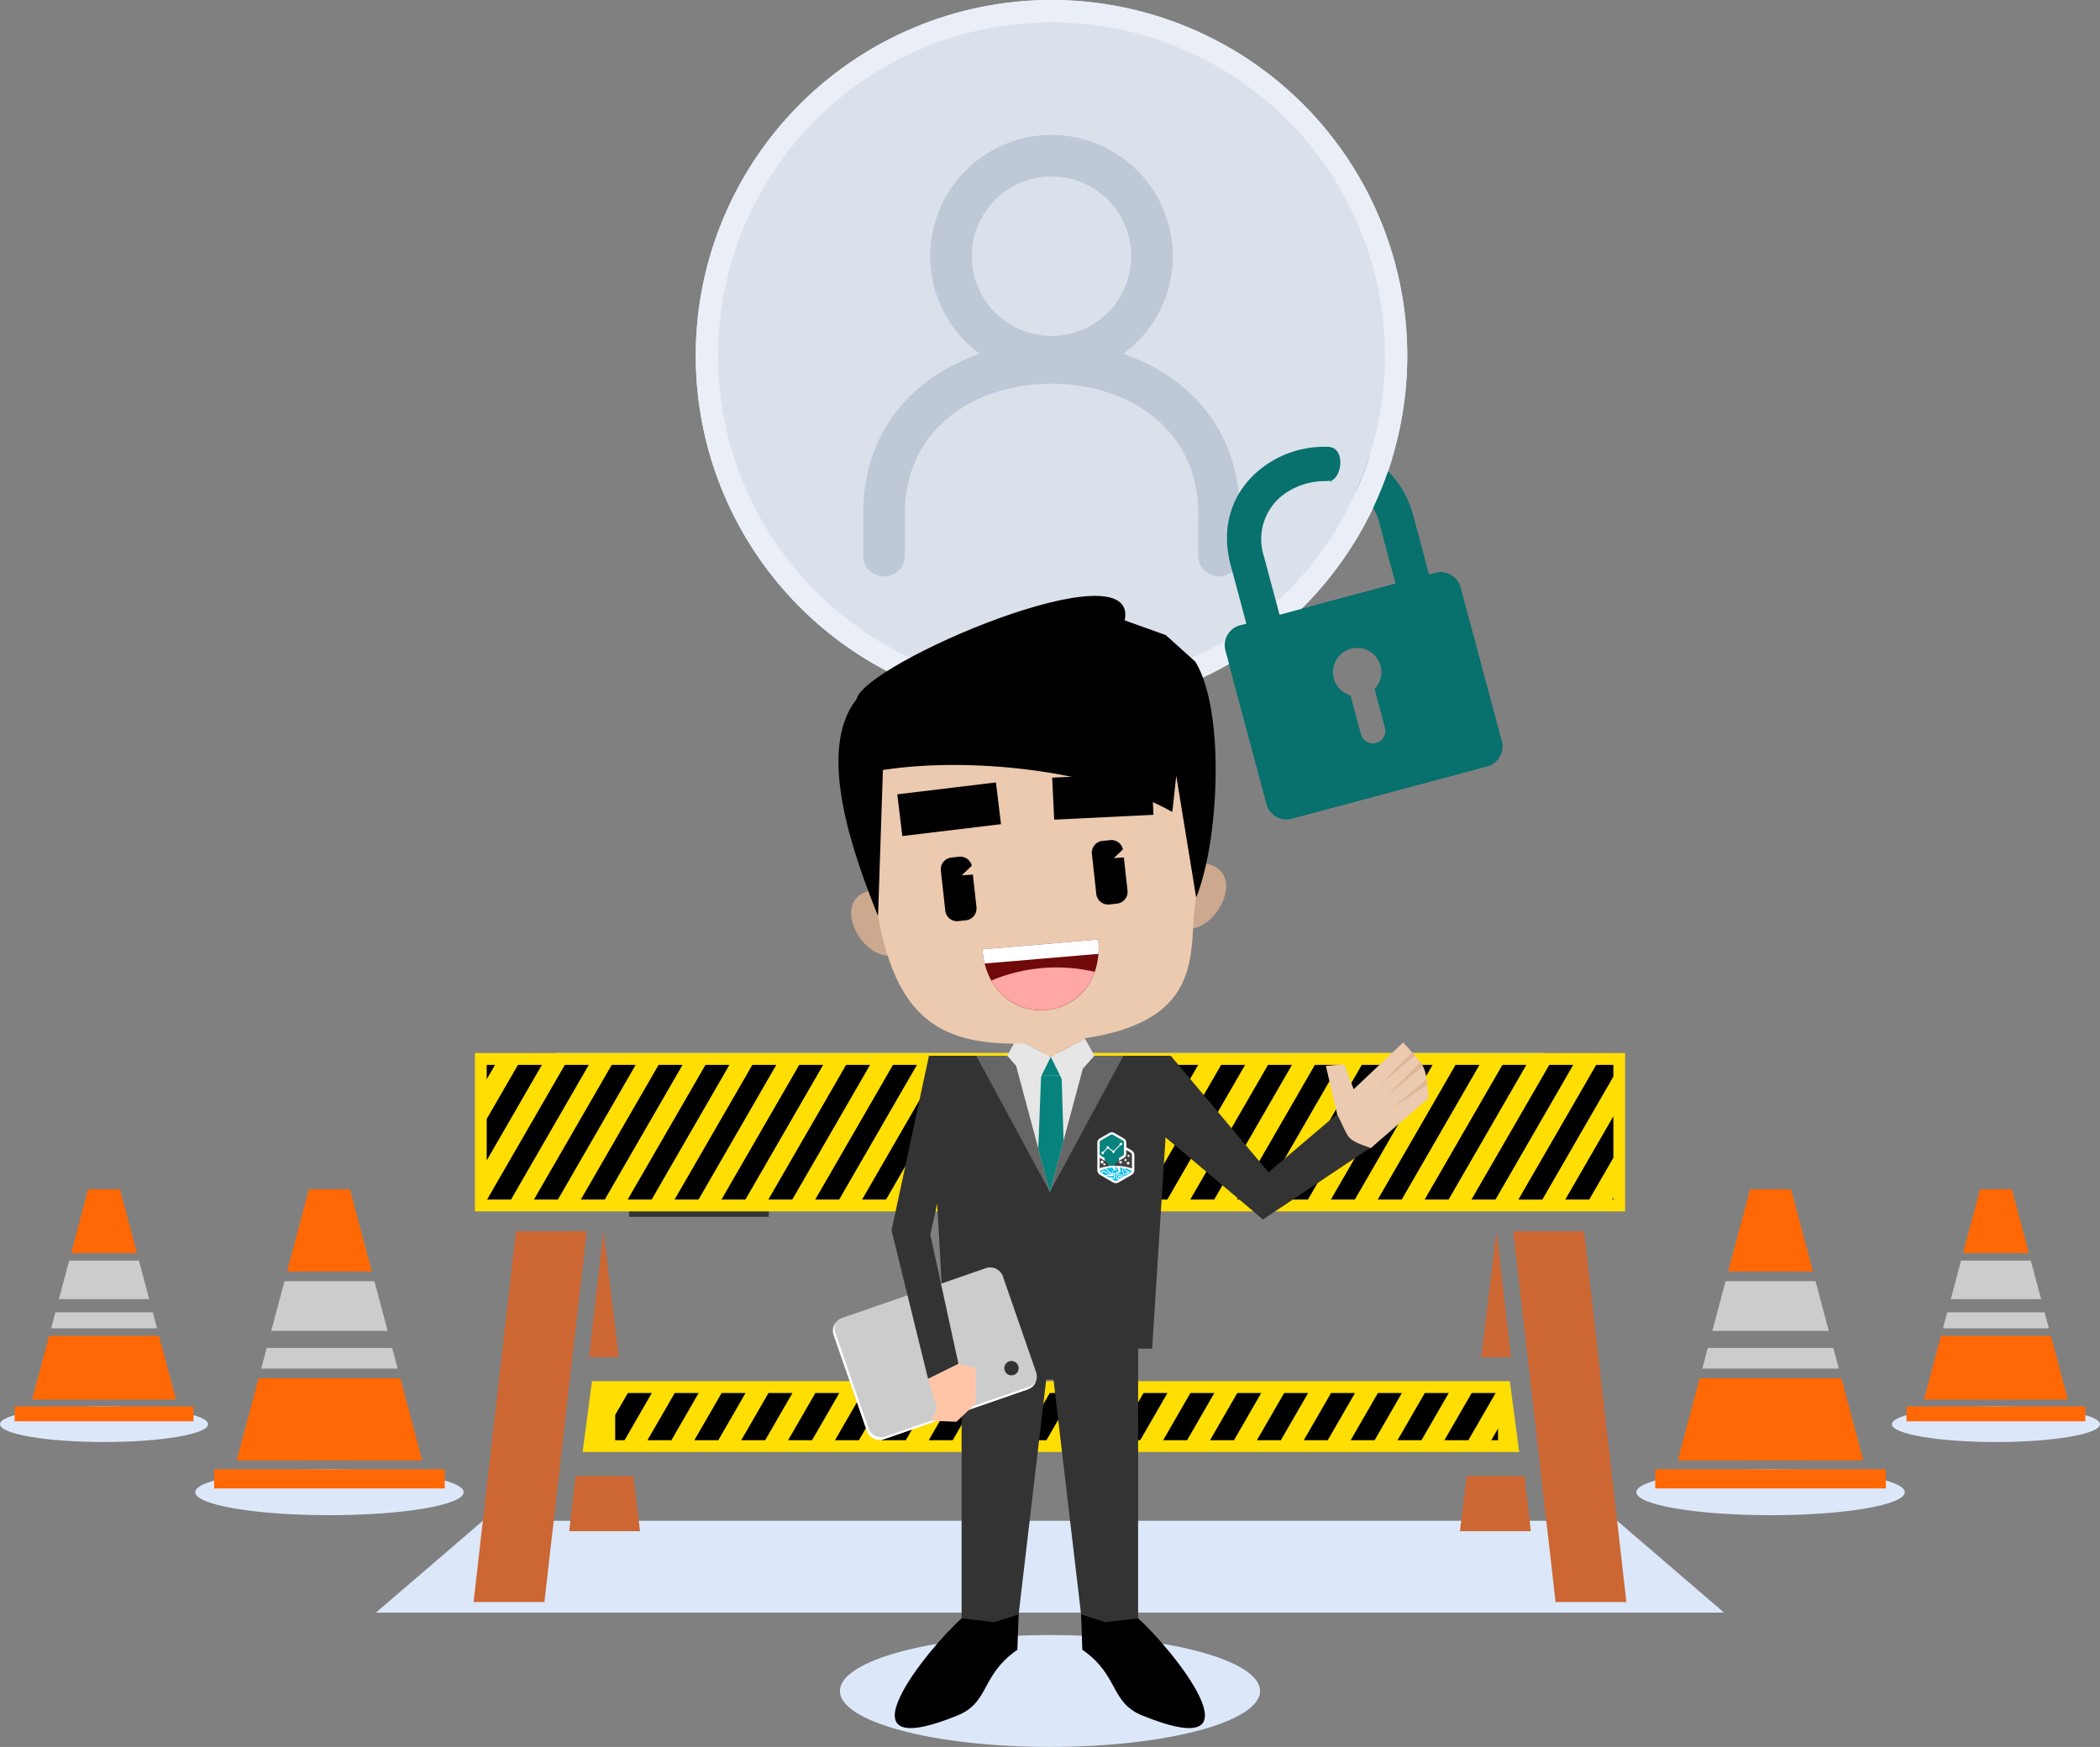 <svg xmlns="http://www.w3.org/2000/svg" width="296.728" height="246.869" viewBox="0 0 296.728 246.869">
  <rect x="0" y="0" width="296.728" height="246.869" fill="#808080" stroke="none"/>
  <g id="Layer_x0020_1" transform="translate(-157.97)">
    <g id="_1802022779184" transform="translate(-0.01)">
      <path id="Path_948" data-name="Path 948" d="M2230.266,0A50.266,50.266,0,1,1,2180,50.266,50.267,50.267,0,0,1,2230.266,0Z" transform="translate(-1923.709)" fill="#eaeff7" fill-rule="evenodd"/>
      <g id="Group_3597" data-name="Group 3597" transform="translate(259.442 3.151)">
        <path id="Path_949" data-name="Path 949" d="M2253.915,26.8A47.115,47.115,0,1,1,2206.8,73.915,47.116,47.116,0,0,1,2253.915,26.8Z" transform="translate(-2206.8 -26.8)" fill="#dae1eb" fill-rule="evenodd"/>
        <path id="Path_950" data-name="Path 950" d="M2407.865,162.21a17.091,17.091,0,0,1,12.105,5.02l.018.019a17.1,17.1,0,0,1-.006,24.2l-.018.019a17.379,17.379,0,0,1-1.955,1.679l.536.189c8.939,3.264,15.927,10.73,15.927,22.4v5.922a2.938,2.938,0,0,1-5.876,0v-5.922c0-8.793-5.286-14.426-12.048-16.894a26.09,26.09,0,0,0-17.365,0c-6.762,2.466-12.047,8.1-12.047,16.894v5.922a2.938,2.938,0,1,1-5.876,0v-5.922c0-11.672,6.987-19.141,15.927-22.4l.536-.189a17.379,17.379,0,0,1-1.962-1.685l-.018-.019a17.1,17.1,0,0,1,.006-24.2l.018-.019A17.088,17.088,0,0,1,2407.865,162.21Zm7.964,9.163a11.291,11.291,0,0,0-15.928,0l-.01.011a11.29,11.29,0,0,0,0,15.928l.01.011a11.291,11.291,0,0,0,15.928,0l.012-.011a11.291,11.291,0,0,0,0-15.928Z" transform="translate(-2360.75 -146.291)" fill="#bfc8d6"/>
        <path id="Path_951" data-name="Path 951" d="M2817.878,562.259l.914-.245-2.2-8.226c-1.645-6.137.682-10.99,4.545-13.89a14.514,14.514,0,0,1,10.375-2.78c4.8.58,9.237,3.62,10.882,9.757l2.2,8.226.914-.245a2.9,2.9,0,0,1,3.542,2.044l5.822,21.729a2.9,2.9,0,0,1-2.044,3.542l-27.627,7.4a2.9,2.9,0,0,1-3.542-2.044l-5.823-21.729a2.9,2.9,0,0,1,2.046-3.542Zm19.057,8.988,1.463,5.462a1.786,1.786,0,0,1-1.258,2.181h0a1.786,1.786,0,0,1-2.18-1.259l-1.464-5.462a3.44,3.44,0,1,1,3.44-.922Zm-13.451-10.49,16.416-4.4-2.2-8.226a7.871,7.871,0,0,0-6.766-6.2,9.843,9.843,0,0,0-6.893,1.846,7.87,7.87,0,0,0-2.758,8.755l2.2,8.226Z" transform="translate(-2744.146 -477.033)" fill="#08706d" fill-rule="evenodd"/>
        <path id="Path_952" data-name="Path 952" d="M2883.8,525.095c2.642-.918,3.279,3.941,1.615,4.608,1.723-.462,5.6,1.291,8.288,1.8a46.825,46.825,0,0,0,3.013-7.947c-2.671-2.582-10.26-1.87-12.916,1.541Z" transform="translate(-2804.209 -463.779)" fill="#dae1eb" fill-rule="evenodd"/>
      </g>
      <path id="Path_953" data-name="Path 953" d="M2230.266,0A50.266,50.266,0,1,1,2180,50.266,50.267,50.267,0,0,1,2230.266,0Z" transform="translate(-1923.709)" fill="#eaeff7" fill-rule="evenodd"/>
      <path id="Path_954" data-name="Path 954" d="M2253.915,26.8A47.115,47.115,0,1,1,2206.8,73.915,47.116,47.116,0,0,1,2253.915,26.8Z" transform="translate(-1947.358 -23.649)" fill="#dae1eb" fill-rule="evenodd"/>
      <path id="Path_955" data-name="Path 955" d="M2407.865,162.21a17.091,17.091,0,0,1,12.105,5.02l.018.019a17.1,17.1,0,0,1-.006,24.2l-.018.019a17.379,17.379,0,0,1-1.955,1.679l.536.189c8.939,3.264,15.927,10.73,15.927,22.4v5.922a2.938,2.938,0,0,1-5.876,0v-5.922c0-8.793-5.286-14.426-12.048-16.894a26.09,26.09,0,0,0-17.365,0c-6.762,2.466-12.047,8.1-12.047,16.894v5.922a2.938,2.938,0,1,1-5.876,0v-5.922c0-11.672,6.987-19.141,15.927-22.4l.536-.189a17.379,17.379,0,0,1-1.962-1.685l-.018-.019a17.1,17.1,0,0,1,.006-24.2l.018-.019A17.088,17.088,0,0,1,2407.865,162.21Zm7.964,9.163a11.291,11.291,0,0,0-15.928,0l-.01.011a11.29,11.29,0,0,0,0,15.928l.01.011a11.291,11.291,0,0,0,15.928,0l.012-.011a11.291,11.291,0,0,0,0-15.928Z" transform="translate(-2101.308 -143.14)" fill="#bfc8d6"/>
      <path id="Path_956" data-name="Path 956" d="M2817.878,562.259l.914-.245-2.2-8.226c-1.645-6.137.682-10.99,4.545-13.89a14.514,14.514,0,0,1,10.375-2.78c4.8.58,9.237,3.62,10.882,9.757l2.2,8.226.914-.245a2.9,2.9,0,0,1,3.542,2.044l5.822,21.729a2.9,2.9,0,0,1-2.044,3.542l-27.627,7.4a2.9,2.9,0,0,1-3.542-2.044l-5.823-21.729a2.9,2.9,0,0,1,2.046-3.542Zm19.057,8.988,1.463,5.462a1.786,1.786,0,0,1-1.258,2.181h0a1.786,1.786,0,0,1-2.18-1.259l-1.464-5.462a3.44,3.44,0,1,1,3.44-.922Zm-13.451-10.49,16.416-4.4-2.2-8.226a7.871,7.871,0,0,0-6.766-6.2,9.843,9.843,0,0,0-6.893,1.846,7.87,7.87,0,0,0-2.758,8.755l2.2,8.226Z" transform="translate(-2484.705 -473.882)" fill="#08706d" fill-rule="evenodd"/>
      <g id="Group_3598" data-name="Group 3598" transform="translate(345.482 60.79)">
        <path id="Path_957" data-name="Path 957" d="M2939.035,519.444c2.443.347,1.632,5.148-.375,4.835,1.723-.462.769,2.376,3.454,2.883a46.871,46.871,0,0,0,3.013-7.947c-2.671-2.582-3.436-3.182-6.091.229Z" transform="translate(-2938.66 -517.079)" fill="#dae1eb" fill-rule="evenodd"/>
        <path id="Path_958" data-name="Path 958" d="M2960.526,537.2a50.047,50.047,0,0,1-5.069,11.379l-2.427-2.088a46.905,46.905,0,0,0,4.777-11.225l2.719,1.935Z" transform="translate(-2951.34 -533.131)" fill="#eaeff7" fill-rule="evenodd"/>
      </g>
      <path id="Path_963" data-name="Path 963" d="M2508.581,1392.343H2478.52l1.331-14.013h27.4Z" transform="translate(-2187.134 -1216.288)" fill="#868b8d"/>
      <path id="Path_964" data-name="Path 964" d="M2011.1,1265.25V1275.9a3.991,3.991,0,0,0,3.99,3.99h131.84a3.991,3.991,0,0,0,3.99-3.99V1265.25Z" transform="translate(-1774.666 -1116.502)" fill="#a4a9ab"/>
      <path id="Path_965" data-name="Path 965" d="M2113.43,1328.719h19.754v-1.328H2113.43Z" transform="translate(-1864.965 -1171.337)" fill="#333"/>
      <path id="Path_966" data-name="Path 966" d="M2099.77,1452.649h19.755v-1.33H2099.77Z" transform="translate(-1852.911 -1280.697)" fill="#333"/>
      <path id="Path_967" data-name="Path 967" d="M2212.2,1433.26l-.243,2.158h3.876l-2.571-2.142Z" transform="translate(-1951.912 -1264.76)" fill="#333"/>
      <path id="Path_968" data-name="Path 968" d="M2135.833,1433.26l-.243,2.158h3.877l-2.572-2.142Z" transform="translate(-1884.52 -1264.76)" fill="#333"/>
      <g id="Group_3628" data-name="Group 3628" transform="translate(157.98 84.208)">
        <g id="Group_3603" data-name="Group 3603" transform="translate(53.118 64.605)">
          <path id="Path_969" data-name="Path 969" d="M1810.7,1828.02h160.272l15.11,12.976H1795.59Z" transform="translate(-1795.59 -1761.923)" fill="#dce8fa" fill-rule="evenodd"/>
          <g id="Group_3602" data-name="Group 3602" transform="translate(13.799)">
            <path id="Path_970" data-name="Path 970" d="M1914.57,1265.8h162.517v22.376H1914.57Z" transform="translate(-1914.38 -1265.8)" fill="#ffde04" fill-rule="evenodd"/>
            <path id="Path_971" data-name="Path 971" d="M1928.76,1279.99h1.173l-1.173,2.033Zm4.413,0h3.384l-7.8,13.506v-5.86l4.413-7.644Zm6.624,0h3.384l-10.991,19.037h-3.383Zm6.624,0h3.385l-10.991,19.037h-3.384l10.991-19.037Zm6.624,0h3.383l-10.991,19.037h-3.384Zm6.624,0h3.383l-10.991,19.037h-3.384Zm6.624,0h3.383l-10.991,19.037H1955.3Zm6.624,0h3.384l-10.991,19.037h-3.384Zm6.624,0h3.384l-10.991,19.037h-3.384Zm6.624,0h3.384l-10.991,19.037h-3.384Zm6.624,0h3.383l-10.991,19.037h-3.384Zm6.624,0h3.383l-10.991,19.037h-3.384Zm6.624,0h3.383l-10.991,19.037h-3.384Zm6.624,0h3.385l-10.991,19.037h-3.384l10.991-19.037Zm6.624,0h3.384l-10.991,19.037h-3.383Zm6.624,0h3.384l-10.991,19.037h-3.383Zm6.624,0h3.384l-10.991,19.037h-3.384Zm6.624,0h3.384l-10.991,19.037h-3.384Zm6.624,0h3.384l-10.991,19.037h-3.384Zm6.624,0h3.384l-10.991,19.037h-3.384Zm6.624,0h3.384l-10.991,19.037h-3.384Zm6.624,0h3.384l-10.991,19.037h-3.384Zm6.624,0h3.384l-10.991,19.037h-3.384Zm6.624,0h3.384l-10.991,19.037H2067.9Zm6.624,0h2.427v1.659l-10.034,17.38h-3.384l10.991-19.037Zm2.427,7.269v5.861l-3.411,5.907h-3.384Zm0,11.472v.3h-.171Z" transform="translate(-1926.902 -1278.322)" fill-rule="evenodd"/>
            <g id="Group_3601" data-name="Group 3601" transform="translate(0 25.173)">
              <path id="Path_972" data-name="Path 972" d="M1928.955,1479.92h-10.01l-5.985,52.405h10.01Z" transform="translate(-1912.96 -1479.92)" fill="#c63" fill-rule="evenodd"/>
              <path id="Path_973" data-name="Path 973" d="M2032.72,1479.92l-2.034,17.812h4.207Zm-3.95,34.594-.89,7.8h10.011l-.951-7.8h-8.168Z" transform="translate(-2014.37 -1479.92)" fill="#c63" fill-rule="evenodd"/>
              <path id="Path_974" data-name="Path 974" d="M2176.341,1670.239l-1.325-10.009H2045.325L2044,1670.239Z" transform="translate(-2028.594 -1639.032)" fill="#ffde04" fill-rule="evenodd"/>
              <path id="Path_975" data-name="Path 975" d="M2207.963,1681.1v-1.645l-.95,1.645Zm-.337-6.672h-3.384l-3.853,6.672h3.384Zm-6.624,0h-3.385l-3.852,6.672h3.384Zm-6.624,0h-3.385l-3.852,6.672h3.384Zm-6.624,0h-3.384l-3.851,6.672h3.384l3.853-6.672Zm-6.624,0h-3.384l-3.851,6.672h3.384l3.853-6.672Zm-6.624,0h-3.384l-3.852,6.672h3.384Zm-6.624,0H2164.5l-3.853,6.672h3.383l3.852-6.672Zm-6.624,0h-3.383l-3.853,6.672h3.383l3.852-6.672Zm-6.624,0h-3.383l-3.853,6.672h3.384Zm-6.624,0h-3.384l-3.853,6.672h3.385Zm-6.624,0h-3.384l-3.853,6.672h3.384Zm-6.624,0h-3.384l-3.853,6.672h3.384Zm-6.624,0h-3.384l-3.853,6.672h3.384Zm-6.624,0h-3.384l-3.851,6.672h3.383l3.853-6.672Zm-6.624,0h-3.384l-3.851,6.672h3.383l3.853-6.672Zm-6.624,0h-3.384l-3.852,6.672h3.384l3.853-6.672Zm-6.624,0h-3.384l-3.853,6.672h3.384Zm-6.624,0h-3.384l-3.853,6.672h3.383l3.852-6.672Zm-6.624,0h-3.384l-1.789,3.1v3.573h1.322Z" transform="translate(-2063.211 -1651.563)" fill-rule="evenodd"/>
              <path id="Path_976" data-name="Path 976" d="M3162.5,1479.92h10.01l5.983,52.405h-10.01Z" transform="translate(-3015.599 -1479.92)" fill="#c63" fill-rule="evenodd"/>
              <path id="Path_977" data-name="Path 977" d="M3103.66,1479.92l2.034,17.812h-4.207Zm3.95,34.594.891,7.8H3098.49l.951-7.8Z" transform="translate(-2959.115 -1479.92)" fill="#c63" fill-rule="evenodd"/>
            </g>
          </g>
        </g>
        <g id="Group_3612" data-name="Group 3612" transform="translate(117.698)">
          <path id="Path_978" data-name="Path 978" d="M2382.98,1965.37c16.392,0,29.68,3.54,29.68,7.906s-13.288,7.906-29.68,7.906-29.68-3.54-29.68-7.906S2366.589,1965.37,2382.98,1965.37Z" transform="translate(-2352.313 -1818.521)" fill="#dce8fa" fill-rule="evenodd"/>
          <g id="Group_3611" data-name="Group 3611">
            <path id="Path_979" data-name="Path 979" d="M2725.864,1269.03l15.308,18.251-2.779,4.458-15.863-13.36Z" transform="translate(-2678.135 -1204.045)" fill="#333" fill-rule="evenodd"/>
            <path id="Path_980" data-name="Path 980" d="M2420.427,1269.03l-5.307,24.773,5.5.458,4.975-21.954Z" transform="translate(-2406.865 -1204.045)" fill="#333" fill-rule="evenodd"/>
            <path id="Path_981" data-name="Path 981" d="M2460.27,1269.04h34.167l-2.63,41.394h-29.23Z" transform="translate(-2446.707 -1204.054)" fill="#333" fill-rule="evenodd"/>
            <g id="Group_3604" data-name="Group 3604" transform="translate(8.733 105.356)">
              <path id="Path_982" data-name="Path 982" d="M2499.51,1612.43l12.47,1.024-4.743,40.37h-7.728Z" transform="translate(-2490.067 -1612.43)" fill="#333" fill-rule="evenodd"/>
              <path id="Path_983" data-name="Path 983" d="M2428.632,1941.1c-4.7,4.175-18.335,20.939-.591,13.729,4.586-1.864,3.264-5.687,8.472-9.292l.179-4.994-3.455,1.1Z" transform="translate(-2419.19 -1901.966)" fill-rule="evenodd"/>
              <path id="Path_984" data-name="Path 984" d="M2618.05,1612.43l-12.47,1.024,4.742,40.37h7.728Z" transform="translate(-2583.667 -1612.43)" fill="#333" fill-rule="evenodd"/>
              <path id="Path_985" data-name="Path 985" d="M2651.159,1941.1c4.7,4.175,18.335,20.939.591,13.729-4.586-1.864-3.263-5.687-8.472-9.292l-.178-4.994,3.454,1.1,4.6-.542Z" transform="translate(-2616.776 -1901.966)" fill-rule="evenodd"/>
            </g>
            <path id="Path_986" data-name="Path 986" d="M2539.35,1583.91h15.571C2554.921,1595.583,2539.35,1595.583,2539.35,1583.91Z" transform="translate(-2516.49 -1481.907)" fill="#333" fill-rule="evenodd"/>
            <g id="Group_3605" data-name="Group 3605" transform="translate(0 94.9)">
              <path id="Path_987" data-name="Path 987" d="M2368.932,1524.771l4.685,13.518a1.916,1.916,0,0,1-1.179,2.43l-20.3,7.035a1.916,1.916,0,0,1-2.43-1.179l-4.684-13.518a1.916,1.916,0,0,1,1.179-2.43l20.3-7.035a1.916,1.916,0,0,1,2.43,1.179Z" transform="translate(-2344.916 -1523.487)" fill="#ccc" fill-rule="evenodd"/>
              <path id="Path_988" data-name="Path 988" d="M2373.561,1598.372a1.907,1.907,0,0,1-1.133,1.066l-20.3,7.035a1.916,1.916,0,0,1-2.43-1.179l-4.684-13.518a1.91,1.91,0,0,1,.261-1.747,1.9,1.9,0,0,0-.046,1.364l4.684,13.518a1.915,1.915,0,0,0,2.43,1.179l20.3-7.035a1.9,1.9,0,0,0,.917-.682Z" transform="translate(-2344.906 -1582.207)" fill="#fff" fill-rule="evenodd"/>
            </g>
            <path id="Path_989" data-name="Path 989" d="M2833.02,1343.416l15.02-12.756,3.988,5.456-15.662,10.451Z" transform="translate(-2775.635 -1258.43)" fill="#333" fill-rule="evenodd"/>
            <path id="Path_990" data-name="Path 990" d="M2420.657,1499.346l-5.137-20.89,4.344-.176,1.1.631,3.984,18.312Z" transform="translate(-2407.219 -1388.695)" fill="#333" fill-rule="evenodd"/>
            <path id="Path_991" data-name="Path 991" d="M2459.22,1641.533l1.266,4.182-.865,1.729,3.6.145,2.739-2.594v-5.047l-2.449-.537Z" transform="translate(-2445.781 -1530.882)" fill="#ffc5a6" fill-rule="evenodd"/>
            <path id="Path_992" data-name="Path 992" d="M2938.9,1263.191l-1.6-6.842,2.614-.234,1.315,3.527,7-6.612c3.171,3.572,3.2,3.063,3.582,7.867l-8.165,7.064C2939.919,1266.623,2940.734,1266.753,2938.9,1263.191Z" transform="translate(-2867.656 -1189.926)" fill="#ebcab0" fill-rule="evenodd"/>
            <path id="Path_993" data-name="Path 993" d="M3006.235,1264.83c.158.175.3.337.438.491l-5.053,4.166Zm1.179,1.407a5.009,5.009,0,0,1,.368.595l-5.018,4.1,4.65-4.693Zm.886,2.365c.036.24.068.5.1.792l-4.941,3.379,4.841-4.17Z" transform="translate(-2924.414 -1200.339)" fill="#deb697" fill-rule="evenodd"/>
            <g id="Group_3609" data-name="Group 3609" transform="translate(20.244 60.162)">
              <g id="Group_3607" data-name="Group 3607" transform="translate(0 4.822)">
                <g id="Group_3606" data-name="Group 3606">
                  <path id="Path_994" data-name="Path 994" d="M2610.735,1269.031h5.247l-10.4,19.242Z" transform="translate(-2595.178 -1269.03)" fill="#666" fill-rule="evenodd"/>
                  <path id="Path_995" data-name="Path 995" d="M2522.346,1269.04H2517.1l10.4,19.24Z" transform="translate(-2517.1 -1269.039)" fill="#666" fill-rule="evenodd"/>
                </g>
                <path id="Path_996" data-name="Path 996" d="M2561.72,1269.04l5.156,19.24,5.155-19.24Z" transform="translate(-2556.474 -1269.039)" fill="#e6e6e6" fill-rule="evenodd"/>
                <path id="Path_997" data-name="Path 997" d="M2586.973,1271.8h2.889l.923-2.761h-4.894Z" transform="translate(-2577.803 -1269.039)" fill="#07827c" fill-rule="evenodd"/>
                <path id="Path_998" data-name="Path 998" d="M2592.047,1292.53h2.888l.281,9.25-1.937,7.229-1.639-6.118Z" transform="translate(-2582.877 -1289.767)" fill="#07827c" fill-rule="evenodd"/>
              </g>
              <g id="Group_3608" data-name="Group 3608" transform="translate(4.373)">
                <path id="Path_999" data-name="Path 999" d="M2554.3,1251.091l1.311-2.391,4.85,2.544-2.16,4.363Z" transform="translate(-2554.3 -1246.268)" fill="#e6e6e6" fill-rule="evenodd"/>
                <path id="Path_1000" data-name="Path 1000" d="M2612.861,1251.091l-1.311-2.391-4.851,2.544,2.159,4.363Z" transform="translate(-2600.54 -1246.268)" fill="#e6e6e6" fill-rule="evenodd"/>
                <path id="Path_1001" data-name="Path 1001" d="M2565.45,1230.442v-2.432l9.7.081v2.351l-4.851,2.544Z" transform="translate(-2564.139 -1228.01)" fill="#ebcab0" fill-rule="evenodd"/>
              </g>
            </g>
            <g id="Group_3610" data-name="Group 3610" transform="translate(0.775)">
              <path id="Path_1002" data-name="Path 1002" d="M2766.863,1038.15c5.71,1.124,1.659,9.378-2.633,9.218l-.919-5.212Z" transform="translate(-2714.896 -1000.309)" fill="#cca98e" fill-rule="evenodd"/>
              <path id="Path_1003" data-name="Path 1003" d="M2369.588,1070.38c-5.71,1.124-1.659,9.378,2.634,9.218l.919-5.212Z" transform="translate(-2364.975 -1028.749)" fill="#cca98e" fill-rule="evenodd"/>
              <path id="Path_1004" data-name="Path 1004" d="M2387.644,873.971l37.676-3.192a3.418,3.418,0,0,1,3.856,2.858l1.831,21.6c-1.345,7.01,2.206,17.8-17.267,20.08-16.735,1.952-24.569-.567-27.684-17.445l-.1.051c-.856-6.189-1.024-13.315-1.63-20.481a3.417,3.417,0,0,1,3.32-3.466Z" transform="translate(-2380.457 -852.601)" fill="#ebcab0" fill-rule="evenodd"/>
              <path id="Path_1005" data-name="Path 1005" d="M2357.095,761.536c-3.262-8.158-8.914-23.272-3.049-30.641.923-5.023,40.051-21.79,37.9-11.163l5.8,2.08,4.183,3.76c4.257,6.972,3.334,25.419.114,33.329l-2.813-17.2-.561,5.107c-10.609-6.011-28.911-7.813-40.889-5.931l-.689,20.657Z" transform="translate(-2351.497 -716.271)" fill-rule="evenodd"/>
              <path id="Path_1006" data-name="Path 1006" d="M2608.35,929.615l14.026-.685.291,5.935-14.028.685Z" transform="translate(-2578.153 -903.929)" fill-rule="evenodd"/>
              <path id="Path_1007" data-name="Path 1007" d="M2436.142,940.49l-13.942,1.683.713,5.9,13.942-1.683Z" transform="translate(-2413.888 -914.13)" fill-rule="evenodd"/>
              <path id="Path_1008" data-name="Path 1008" d="M2524.41,1130.708l16.39-1.388C2541.847,1141.684,2525.458,1143.073,2524.41,1130.708Z" transform="translate(-2504.081 -1080.76)" fill="#700a0a" fill-rule="evenodd"/>
              <path id="Path_1009" data-name="Path 1009" d="M2524.41,1130.708l16.39-1.388a12.5,12.5,0,0,1,.011,2.031l-16.069,1.361a12.525,12.525,0,0,1-.33-2Z" transform="translate(-2504.081 -1080.76)" fill="#fff" fill-rule="evenodd"/>
              <path id="Path_1010" data-name="Path 1010" d="M2549.79,1163.488a8.007,8.007,0,0,1-14.62,1.239A23.873,23.873,0,0,1,2549.79,1163.488Z" transform="translate(-2513.577 -1110.364)" fill="#ffa6a6" fill-rule="evenodd"/>
            </g>
            <path id="Path_1011" data-name="Path 1011" d="M2551.823,1635.96a1.013,1.013,0,1,1-1.013,1.013A1.013,1.013,0,0,1,2551.823,1635.96Z" transform="translate(-2526.603 -1527.838)" fill="#333" fill-rule="evenodd"/>
          </g>
        </g>
        <g id="Group_3627" data-name="Group 3627" transform="translate(0 83.861)">
          <g id="Group_3619" data-name="Group 3619" transform="translate(231.218)">
            <g id="Group_3615" data-name="Group 3615">
              <path id="Path_1012" data-name="Path 1012" d="M3329.471,1766.14c10.471,0,18.961,1.452,18.961,3.242s-8.488,3.242-18.961,3.242-18.961-1.452-18.961-3.242S3319,1766.14,3329.471,1766.14Z" transform="translate(-3310.51 -1726.574)" fill="#dce8fa" fill-rule="evenodd"/>
              <g id="Group_3614" data-name="Group 3614" transform="translate(2.666)">
                <g id="Group_3613" data-name="Group 3613">
                  <path id="Path_1013" data-name="Path 1013" d="M3333.19,1766.14h32.59v2.708h-32.59Z" transform="translate(-3333.19 -1726.574)" fill="#ff6804" fill-rule="evenodd"/>
                  <path id="Path_1014" data-name="Path 1014" d="M3370.523,1429.59h5.788l3.094,11.609h-11.978l3.094-11.609Zm12.906,26.707,3.094,11.609H3360.31l3.094-11.609Z" transform="translate(-3357.122 -1429.59)" fill="#ff6804" fill-rule="evenodd"/>
                </g>
                <path id="Path_1015" data-name="Path 1015" d="M3405.75,1540.04l1.873,7.028h-16.457l1.874-7.028Zm2.514,9.431.777,2.916H3389.75l.777-2.916Z" transform="translate(-3383.101 -1527.055)" fill="#ccc" fill-rule="evenodd"/>
              </g>
            </g>
            <g id="Group_3618" data-name="Group 3618" transform="translate(36.105)">
              <path id="Path_1016" data-name="Path 1016" d="M3632.323,1690.57c8.12,0,14.7,1.126,14.7,2.515s-6.583,2.515-14.7,2.515-14.7-1.126-14.7-2.515S3624.2,1690.57,3632.323,1690.57Z" transform="translate(-3617.62 -1659.888)" fill="#dce8fa" fill-rule="evenodd"/>
              <g id="Group_3617" data-name="Group 3617" transform="translate(2.067)">
                <g id="Group_3616" data-name="Group 3616">
                  <path id="Path_1017" data-name="Path 1017" d="M3635.2,1690.57h25.273v2.1H3635.2Z" transform="translate(-3635.2 -1659.888)" fill="#ff6804" fill-rule="evenodd"/>
                  <path id="Path_1018" data-name="Path 1018" d="M3664.14,1429.59h4.489l2.4,9h-9.288Zm10.008,20.711,2.4,9H3656.22l2.4-9Z" transform="translate(-3653.749 -1429.59)" fill="#ff6804" fill-rule="evenodd"/>
                </g>
                <path id="Path_1019" data-name="Path 1019" d="M3691.459,1515.24l1.452,5.45h-12.762l1.452-5.45h9.857Zm1.949,7.313.6,2.261h-14.96l.6-2.261Z" transform="translate(-3673.895 -1505.171)" fill="#ccc" fill-rule="evenodd"/>
              </g>
            </g>
          </g>
          <g id="Group_3626" data-name="Group 3626">
            <g id="Group_3622" data-name="Group 3622" transform="translate(27.589)">
              <path id="Path_1020" data-name="Path 1020" d="M1597.4,1766.14c-10.471,0-18.961,1.452-18.961,3.242s8.489,3.242,18.961,3.242,18.961-1.452,18.961-3.242S1607.873,1766.14,1597.4,1766.14Z" transform="translate(-1578.44 -1726.574)" fill="#dce8fa" fill-rule="evenodd"/>
              <g id="Group_3621" data-name="Group 3621" transform="translate(2.666)">
                <g id="Group_3620" data-name="Group 3620">
                  <path id="Path_1021" data-name="Path 1021" d="M1633.71,1766.14h-32.59v2.708h32.59Z" transform="translate(-1601.12 -1726.574)" fill="#ff6804" fill-rule="evenodd"/>
                  <path id="Path_1022" data-name="Path 1022" d="M1644.24,1429.59h-5.788l-3.094,11.609h11.977l-3.094-11.609Zm-12.906,26.707-3.094,11.609h26.213l-3.094-11.609Z" transform="translate(-1625.052 -1429.59)" fill="#ff6804" fill-rule="evenodd"/>
                </g>
                <path id="Path_1023" data-name="Path 1023" d="M1660.971,1540.04l-1.873,7.028h16.457l-1.874-7.028Zm-2.514,9.431-.777,2.916h19.291l-.777-2.916Z" transform="translate(-1651.031 -1527.055)" fill="#ccc" fill-rule="evenodd"/>
              </g>
            </g>
            <g id="Group_3625" data-name="Group 3625">
              <path id="Path_1024" data-name="Path 1024" d="M1358.473,1690.57c-8.12,0-14.7,1.126-14.7,2.515s6.583,2.515,14.7,2.515,14.7-1.126,14.7-2.515-6.583-2.515-14.7-2.515Z" transform="translate(-1343.77 -1659.888)" fill="#dce8fa" fill-rule="evenodd"/>
              <g id="Group_3624" data-name="Group 3624" transform="translate(2.067)">
                <g id="Group_3623" data-name="Group 3623">
                  <path id="Path_1025" data-name="Path 1025" d="M1386.623,1690.57H1361.35v2.1h25.273Z" transform="translate(-1361.35 -1659.888)" fill="#ff6804" fill-rule="evenodd"/>
                  <path id="Path_1026" data-name="Path 1026" d="M1394.8,1429.59h-4.489l-2.4,9h9.288ZM1384.79,1450.3l-2.4,9h20.328l-2.4-9Z" transform="translate(-1379.917 -1429.59)" fill="#ff6804" fill-rule="evenodd"/>
                </g>
                <path id="Path_1027" data-name="Path 1027" d="M1407.771,1515.24l-1.453,5.45h12.762l-1.452-5.45Zm-1.949,7.313-.6,2.261h14.96l-.6-2.261Z" transform="translate(-1400.063 -1505.171)" fill="#ccc" fill-rule="evenodd"/>
              </g>
            </g>
          </g>
        </g>
      </g>
      <g id="Group_3630" data-name="Group 3630" transform="translate(313.037 160)">
        <path id="Path_1028" data-name="Path 1028" d="M2665.064,1361.052l1.365.788a.674.674,0,0,1,.34.59v.663l.737.426a.791.791,0,0,1,.4.691v2.1a.792.792,0,0,1-.4.69l-1.815,1.049a.792.792,0,0,1-.8,0l-1.815-1.049a.79.79,0,0,1-.4-.69v-3.876a.676.676,0,0,1,.341-.59l1.365-.788a.677.677,0,0,1,.68,0Z" transform="translate(-2662.68 -1360.96)" fill="#fefefe" fill-rule="evenodd"/>
        <path id="Path_1029" data-name="Path 1029" d="M2667.361,1363.789l1.365.788a.348.348,0,0,1,.176.3v1.574a.345.345,0,0,1-.176.3l-.531.307a1.015,1.015,0,1,1-2.02,0l-.5-.287a.5.5,0,0,1-.082-.054.348.348,0,0,1-.126-.27v-1.575a.346.346,0,0,1,.176-.3l1.365-.788a.345.345,0,0,1,.352,0Z" transform="translate(-2665.142 -1363.413)" fill="#07827c" fill-rule="evenodd"/>
        <path id="Path_1030" data-name="Path 1030" d="M2667.766,1374.852c.11-.016.1-.007.22-.132l.228-.247c.073-.079.125-.124.115-.2a.18.18,0,1,1,.357-.051c.014.1.018.089.126.171l.3.228c.112.083.069.072.176.057s.078.026.175-.076l.627-.664c.066-.069.1-.083.089-.16a.181.181,0,1,1,.2.153.262.262,0,0,0-.2.1l-.638.675c-.056.061-.066.058-.056.126a.18.18,0,1,1-.357.051c-.014-.1,0-.073-.1-.153l-.322-.243c-.109-.081-.1-.072-.18-.06-.125.019-.1,0-.22.134l-.214.238c-.073.079-.138.141-.129.2a.18.18,0,1,1-.356.049.174.174,0,0,1,.153-.2Z" transform="translate(-2667.032 -1372.093)" fill="#fefefe" fill-rule="evenodd"/>
        <path id="Path_1031" data-name="Path 1031" d="M2669.2,1382.33l.572.33a.463.463,0,0,1,.234.407v1.865a7.1,7.1,0,0,0-2.185-.353c-.1,0-.211,0-.32,0l0-.013h0a1.172,1.172,0,0,1,.5-.61l.015-.011h0l.033-.022h0l.016-.011h0l.016-.01h0l.016-.01h0l.018-.011h0l.018-.011h0l.018-.011h0l.017-.01h0l.018-.011h0l.018-.011h0l.019-.01h0l.019-.011h0l.02-.011h0l.019-.01h0l.02-.011h0l.02-.012.53-.307a.674.674,0,0,0,.34-.59v-.531Zm-3.762,2.6v-1.486l.012.007.018.011h.015l.5.287.02.012h0l.02.011h0l.02.011h0l.019.01h0l.019.01h0l.019.011h0l.018.01h0l.018.011h0l.018.011h0l.018.01h0l.018.01h0l.017.011h0l.017.01h0l.016.011h0l.016.01h0l.015.011h0l.015.01h0a1.19,1.19,0,0,1,.5.6h0l.007.021h0l.007.021.007.022.006.018-.134.015a6.515,6.515,0,0,0-1.251.287Z" transform="translate(-2665.115 -1379.818)" fill="#414042" fill-rule="evenodd"/>
        <g id="Group_3629" data-name="Group 3629" transform="translate(0.456 3.213)">
          <path id="Path_1032" data-name="Path 1032" d="M2697.983,1397.218a.274.274,0,0,0-.224-.224.224.224,0,0,1,.448,0A.274.274,0,0,0,2697.983,1397.218Z" transform="translate(-2694.092 -1395.773)" fill="#fff" fill-rule="evenodd"/>
          <path id="Path_1033" data-name="Path 1033" d="M2698.774,1388.637a.213.213,0,0,0-.174-.174.173.173,0,0,1,.347,0A.21.21,0,0,0,2698.774,1388.637Z" transform="translate(-2694.833 -1388.29)" fill="#fff" fill-rule="evenodd"/>
          <path id="Path_1034" data-name="Path 1034" d="M2694.616,1393.2a.226.226,0,0,0-.186-.186.229.229,0,0,0,.186-.186.186.186,0,0,1,0,.372Z" transform="translate(-2691.153 -1392.296)" fill="#fff" fill-rule="evenodd"/>
          <path id="Path_1035" data-name="Path 1035" d="M2688.875,1396.048a.271.271,0,0,0-.224-.223.224.224,0,1,1,.448,0A.273.273,0,0,0,2688.875,1396.048Z" transform="translate(-2686.053 -1394.741)" fill="#fff" fill-rule="evenodd"/>
          <path id="Path_1036" data-name="Path 1036" d="M2666.766,1395.493a.206.206,0,0,1,0-.413.206.206,0,0,1,0,.413Z" transform="translate(-2666.56 -1394.282)" fill="#fff" fill-rule="evenodd"/>
          <path id="Path_1037" data-name="Path 1037" d="M2669.77,1398.821a.221.221,0,0,0-.18-.181.18.18,0,0,1,.361,0A.222.222,0,0,0,2669.77,1398.821Z" transform="translate(-2669.234 -1397.264)" fill="#fff" fill-rule="evenodd"/>
        </g>
        <path id="Path_1038" data-name="Path 1038" d="M2670.251,1403.648a.455.455,0,0,1-.113.166c-.284-.018-.436-.259-.683-.27-.177-.008-.157-.163-.12-.3A2.7,2.7,0,0,1,2670.251,1403.648Zm-.26.265-.172.1c-.5-.486-.316.107-.587.015-.181-.061-.071-.128-.161-.322a.439.439,0,0,1-.042-.1c.015-.136.075-.309.015-.434.06.012.12.023.177.038-.086.32.075.39.248.453s.225.138.36.194a1.143,1.143,0,0,0,.162.053Zm-.281.162-.467.269a3.11,3.11,0,0,0-.809-.32.391.391,0,0,0-.429.414c0,.285.243.349.431.373l-.2.118a.466.466,0,0,1-.469,0l-.551-.317a2.023,2.023,0,0,1,.25.067c.578.139.286-.294.407-.458.045-.061-.007-.127-.054-.167-.388-.328-.663-.112-.888-.517-.094-.17-.124-.159-.271-.227a.465.465,0,0,1-.069-.046c.133-.038.274-.069.421-.1.122.188.514.281.581.5.209.672.646.22.886.175.427-.081.023-.613.107-.732.083.008.166.019.246.031.069.1.212.2.094.4-.074.13.079.177.07.4a.276.276,0,0,0,.527.035c.029-.072.135.051.187.1Zm-2.738.394-.286-.165a1.737,1.737,0,0,1,.352,0c.071.015.753.069.632-.113-.163-.246-.555-.034-.895-.337-.148-.133-.609-.448-.747-.159-.025.053-.059.126-.08.183a.463.463,0,0,1-.2-.23,2.394,2.394,0,0,1,.682-.337c.2.115.3.122.39.282.225.406.431.272.788.468.189.1.153.085.128.17-.076.262.12.414-.244.327a1.109,1.109,0,0,0-.521-.088Zm-.469-.271-.446-.257a1.8,1.8,0,0,1,.081-.193c.079-.163.479.128.555.2a1.165,1.165,0,0,0,.729.24h-.362Zm2.622.215-.1.055h0c-.495-.359-.877-.132-.658-.025.2.1.283.087.385.183l-.143.082c-.19-.071-.482-.047-.482-.273a.264.264,0,0,1,.144-.26c.226-.106.6.076.852.235Zm-.213.124-.051.029a.755.755,0,0,0-.334-.159c-.175-.028.1-.1.222-.028a.586.586,0,0,1,.163.158Zm-1.754-1.4.039-.006h0v0l0,0h0l0,0,0,0h0l0,0,0,0h0l0,0,0,0h0l.006,0h0l0,0h0l0,0h0l.006,0,.006,0h0l0,0h0l.006,0,0,0h0l.006,0h0l0,0,.006,0h.006l0,0h.008l.006,0h.227l0,0h0l0,0h0l0,0h0l0,0h.006l0,0h0l0,0h0l0,0h.01l0,0h0l0,0h0l0,0h0l0,0h0l0,0h0l0,0h0v0l0,0h0l0,0h0l0,0h0l0,0,0,0h0l0,0h0l0,0h0l0,0h0l0,0h0l0,0h0l0,0,0,0h0l0,0h0l0,0h0l0,0,0,0h0l0,0c.125.119.085.2.192.291.36.316.368-.08.368-.318.07,0,.139.007.207.012-.051.21.241.58,0,.624-.259.048-.59.437-.748-.089-.077-.254-.387-.336-.553-.49Zm.67-.059.172,0c.042,0,.085,0,.126,0-.006.259.038.407-.165.229-.053-.047-.062-.136-.133-.228Z" transform="translate(-2665.389 -1398.128)" fill="#06bfeb" fill-rule="evenodd"/>
      </g>
      <path id="Path_1039" data-name="Path 1039" d="M2497.309,1009.886l1.1-.121a1.669,1.669,0,0,1,1.812,1.317l-1.288,1.23,1.421-.1.516,4.688a1.67,1.67,0,0,1-1.473,1.838l-1.1.121a1.671,1.671,0,0,1-1.837-1.473l-.623-5.668a1.67,1.67,0,0,1,1.473-1.838Zm-21.34,2.348,1.1-.121a1.671,1.671,0,0,1,1.8,1.269l-1.426,1.361,1.578-.106.508,4.617a1.67,1.67,0,0,1-1.473,1.838l-1.1.121a1.669,1.669,0,0,1-1.836-1.473l-.624-5.668A1.671,1.671,0,0,1,2475.968,1012.234Z" transform="translate(-2183.573 -891.044)" fill-rule="evenodd"/>
    </g>
  </g>
</svg>
